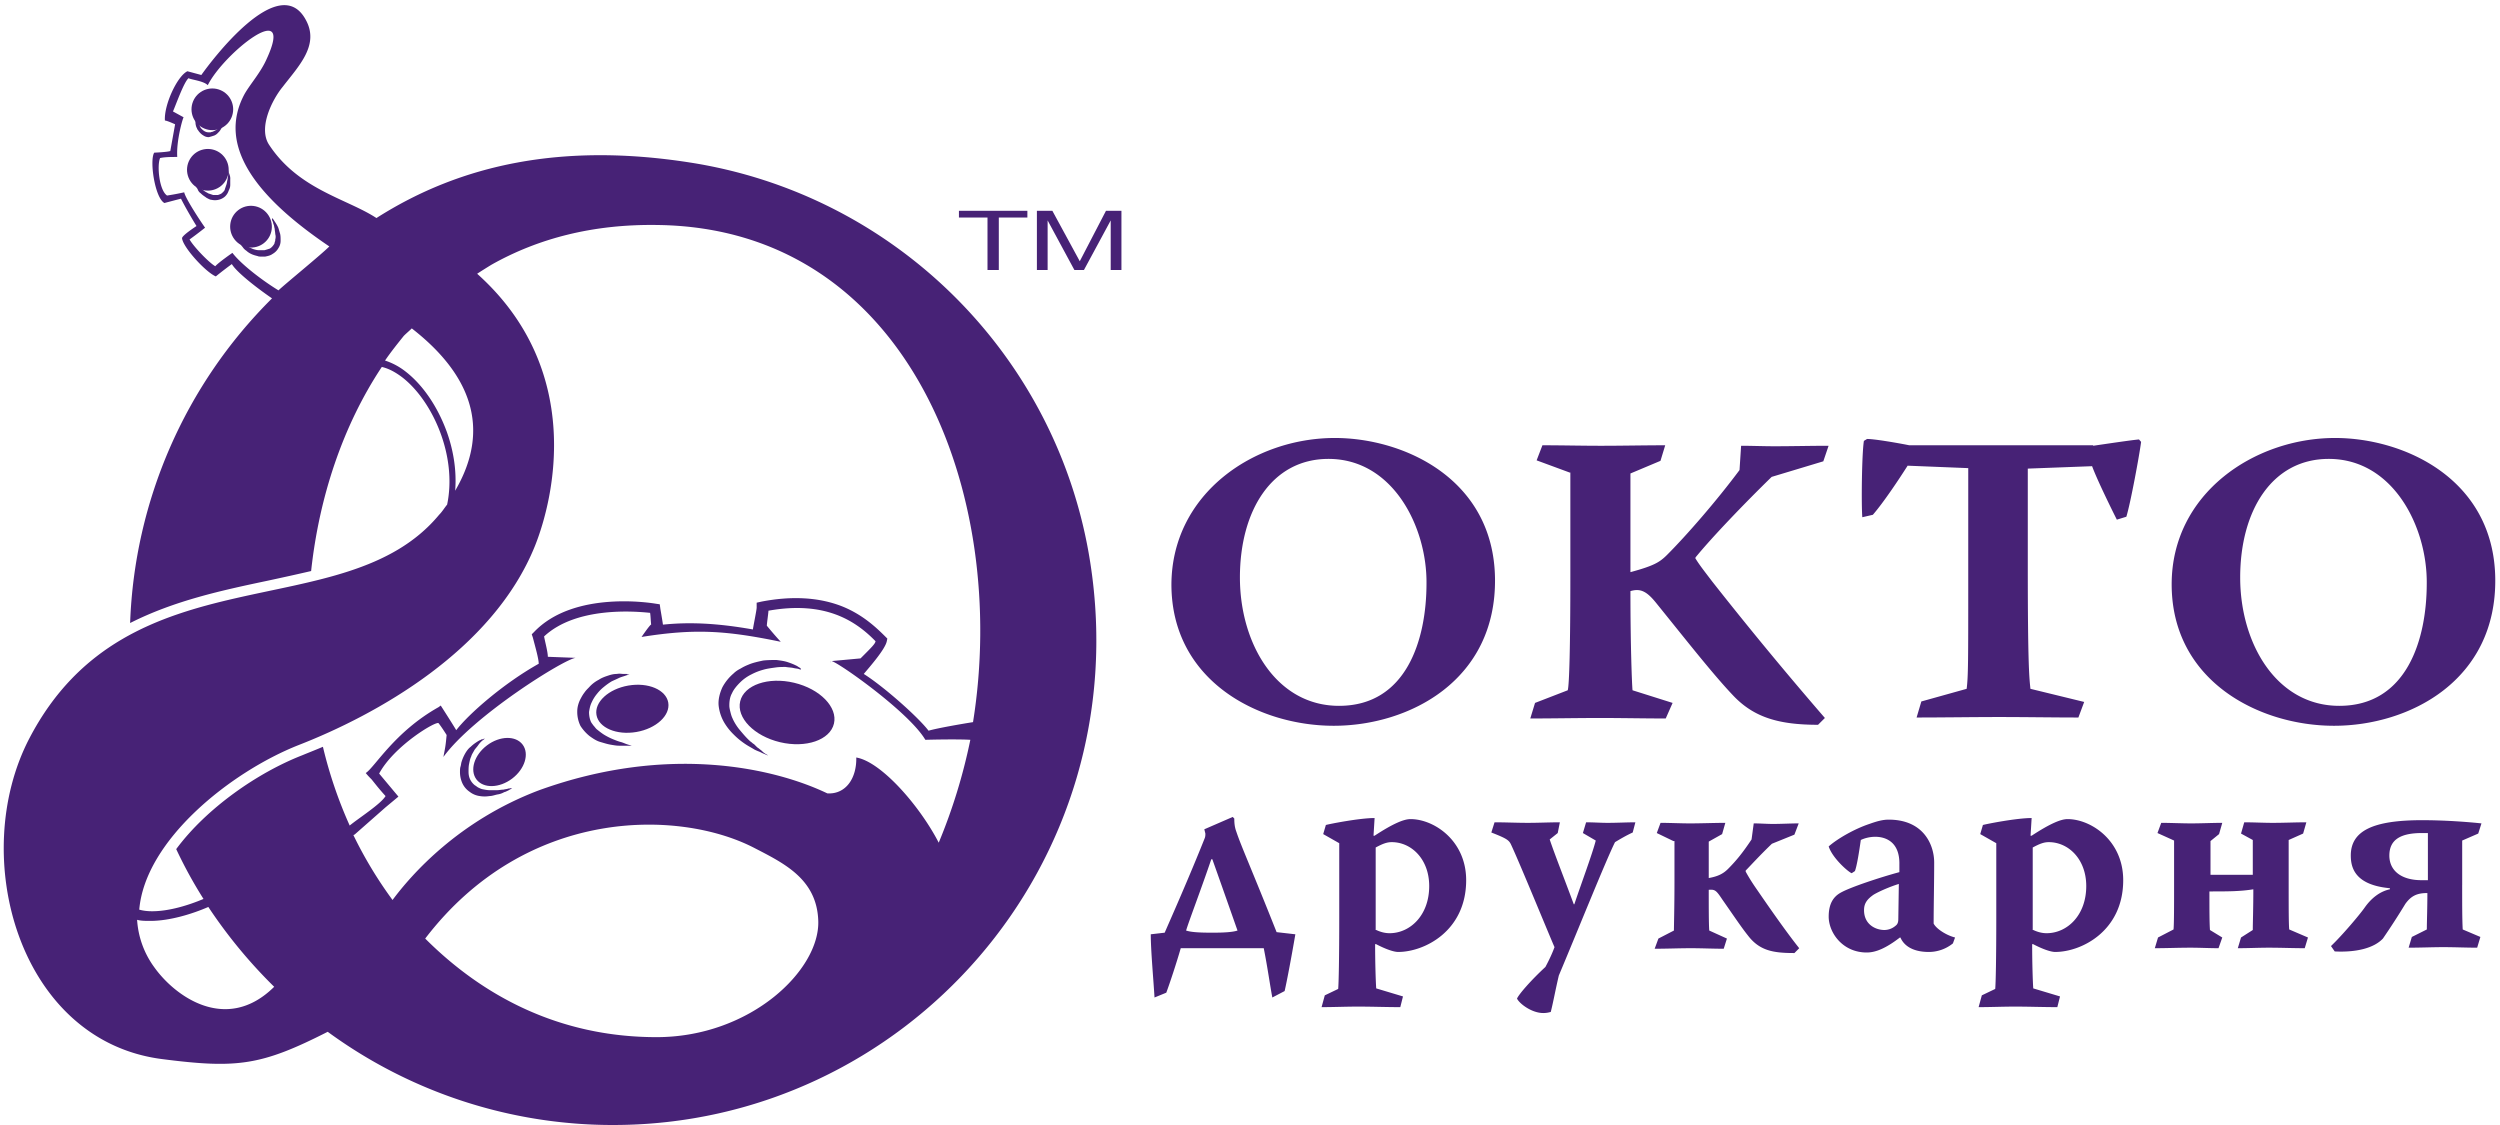 <svg xmlns="http://www.w3.org/2000/svg" width="120" height="54" viewBox="0 0 120 54">
    <g fill="#472276" fill-rule="nonzero">
        <path d="M39.866 31.783h.026c0-.026-.026-.026-.026 0z"/>
        <path d="M52.332 27C50.79 17.1 42.976 9.309 33.055 7.791c-5.99-.925-10.873.052-14.986 2.675-1.413-.926-3.726-1.363-5.14-3.497-.566-.823.154-2.212.642-2.803.772-1.003 1.774-2.006 1.106-3.215C13.39-1.44 10.1 2.983 9.664 3.6l-.668-.18c-.488.231-1.13 1.62-1.08 2.366.103 0 .489.18.489.18L8.174 7.25c-.155.052-.771.078-.771.078-.232.36.025 2.16.488 2.417 0 0 .771-.206.797-.206.154.309.488.9.745 1.311 0 0-.72.463-.694.592.052.437 1.131 1.62 1.62 1.826.282-.232.693-.54.77-.592.206.36 1.106 1.08 1.928 1.646a23.121 23.121 0 0 0-6.811 15.583c2.133-1.08 4.42-1.569 6.606-2.032.72-.154 1.413-.308 2.082-.463.385-3.548 1.516-6.968 3.393-9.797.334.077.668.257 1.002.515 1.44 1.131 2.622 3.754 2.133 6.094-.128.154-.231.334-.385.488-4.55 5.478-14.908 1.62-19.663 10.723C-1.542 41.091.9 49.963 7.788 50.837c3.599.463 4.755.309 7.942-1.311A23.168 23.168 0 0 0 29.43 54c14.009 0 25.164-12.497 22.902-27zM13.366 13.937c-.797-.488-1.8-1.26-2.21-1.8 0 0-.669.463-.823.643-.309-.18-1.028-.926-1.234-1.286 0 0 .36-.257.745-.565-.205-.283-.95-1.415-1.002-1.698a12.12 12.12 0 0 1-.823.155c-.385-.257-.488-1.466-.334-1.8.232-.052.54-.052.823-.052-.052-.797.283-1.928.308-1.903l-.514-.282c.129-.283.514-1.389.746-1.595.154.077.72.129.925.335.771-1.543 4.215-4.269 2.827-1.26-.282.642-.77 1.182-1.054 1.671-1.388 2.546.669 5.04 4.062 7.329-.412.411-2.057 1.748-2.442 2.108zm8.07 6.763c-.436-1.183-1.13-2.211-1.953-2.854a3.2 3.2 0 0 0-1.002-.54c.282-.412.59-.797.9-1.183.128-.129.256-.232.385-.36 2.776 2.16 3.855 4.757 2.082 7.791.077-.951-.077-1.928-.411-2.854zM7.377 46.389a4.306 4.306 0 0 1-.796-2.238c.18.052.411.052.617.052h.026c.925 0 2.005-.334 2.776-.669a23.868 23.868 0 0 0 3.161 3.832c-2.287 2.263-4.78.463-5.783-.977zm24.136 3.394c-4.703 0-8.379-2.006-11.103-4.732 4.857-6.351 12.183-6.197 15.756-4.371 1.44.746 3.033 1.491 3.11 3.497.103 2.366-3.239 5.606-7.763 5.606zm13.546-9.334c-.9-1.749-2.75-3.883-3.958-4.089.025.977-.489 1.774-1.388 1.723-2.468-1.183-7.557-2.417-13.829-.154-3.88 1.465-6.143 4.062-7.042 5.271a20 20 0 0 1-1.877-3.111c.026-.026.052-.026.052-.026l1.49-1.312.617-.514-.925-1.106c.72-1.337 2.75-2.545 2.853-2.417.103.129.257.36.386.566-.052.54-.052.514-.155 1.054 1.44-1.98 5.81-4.705 6.35-4.757l-1.337-.051c0-.232-.129-.695-.18-.977 1.542-1.44 4.344-1.209 5.089-1.132.026.154.026.36.051.566 0 0 0-.077-.462.591 2.57-.411 4.06-.308 6.683.232-.335-.36-.669-.772-.669-.772 0-.103.077-.617.077-.72 2.725-.488 4.19.489 5.141 1.466-.026.129-.154.257-.72.823l-1.388.128c.386.103 3.727 2.469 4.498 3.78.952-.025 1.748-.025 2.16 0a26.944 26.944 0 0 1-1.517 4.938zm1.645-5.786c-.488.077-1.696.283-2.133.411-.489-.643-2.134-2.108-3.11-2.725.282-.335 1.028-1.183 1.105-1.569l.026-.129-.103-.102c-.463-.463-1.106-1.055-2.057-1.44-1.105-.438-2.416-.515-3.88-.232l-.232.052v.231c0 .129-.154.849-.18 1.054-1.748-.308-3.059-.36-4.318-.231-.052-.36-.129-.772-.129-.797l-.025-.18-.18-.026c-.155-.026-3.933-.669-5.86 1.363l-.104.103.052.154c.128.489.283 1.029.283 1.26-1.697.951-3.368 2.417-3.959 3.189-.231-.386-.745-1.183-.745-1.183l-.103.077c-2.108 1.183-3.059 2.88-3.496 3.163.103.128.206.231.283.308.206.257.386.489.668.797-.23.386-1.285 1.055-1.722 1.415a21.121 21.121 0 0 1-1.285-3.78c-.36.154-.694.283-1.002.411-2.108.823-4.575 2.52-6.04 4.5.385.823.822 1.62 1.31 2.392-.668.282-1.619.591-2.467.591-.232 0-.437-.026-.617-.077.283-3.343 4.395-6.609 7.634-7.894 3.701-1.44 9.33-4.526 11.36-9.566.926-2.314 2.365-8.46-2.775-13.063a27.8 27.8 0 0 1 .694-.437c2.236-1.26 4.883-1.954 7.968-1.903 12.08.154 16.887 12.96 15.14 23.863z"/>
        <ellipse cx="2.081" cy="1.622" rx="1.748" ry="1.131" transform="rotate(-9.77 205.759 -147.58)"/>
        <path d="M30.227 32.374s-.025 0-.077.026c-.051 0-.103.026-.18.051-.077.026-.18.052-.283.103-.102.052-.23.103-.334.155a3.119 3.119 0 0 0-.36.257 2.055 2.055 0 0 0-.334.334 1.804 1.804 0 0 0-.257.411c-.077.155-.103.309-.128.463 0 .155.025.309.077.437.026.078.077.129.128.206.052.052.103.129.155.18.128.103.257.206.385.283.129.077.283.154.411.206.129.051.257.103.36.128.103.026.206.077.283.103.077.026.154.052.18.052a.199.199 0 0 0 .077.025h-.617c-.128 0-.257-.025-.411-.051-.154-.026-.309-.077-.488-.129-.18-.051-.335-.154-.515-.283a2.038 2.038 0 0 1-.437-.488 1.532 1.532 0 0 1-.154-.694c0-.232.077-.463.18-.643a1.73 1.73 0 0 1 .18-.283c.052-.077.129-.154.206-.232a1.6 1.6 0 0 1 .462-.36c.155-.102.309-.154.463-.205.154-.052.283-.077.411-.077.129-.026.232 0 .309 0h.128c.026 0 .052 0 .077.025h.103z"/>
        <ellipse cx="1.873" cy="1.605" rx="1.388" ry="1" transform="rotate(-37.042 65.121 -13.901)"/>
        <path d="M23.287 35.46s-.025 0-.051.026c-.026.025-.077.051-.129.103a1.118 1.118 0 0 0-.154.18c-.051.077-.128.154-.18.231-.051.103-.128.206-.154.309-.051.102-.077.231-.103.36-.026.128-.026.257-.026.385 0 .129.026.257.078.36a.804.804 0 0 0 .23.283c.052.026.104.077.155.103.052.026.103.051.18.077.129.026.257.052.36.052h.36c.103 0 .205-.026.308-.026.103-.026.18-.026.232-.052.077 0 .128-.025.154-.025h.051s-.026 0-.051.025c-.026.026-.077.052-.129.078-.025.025-.051.025-.103.051-.025.026-.077.026-.128.051a.867.867 0 0 1-.309.103c-.128.026-.257.077-.385.077a1.397 1.397 0 0 1-.463 0 1.002 1.002 0 0 1-.488-.205 1.005 1.005 0 0 1-.36-.437 1.308 1.308 0 0 1-.103-.515c0-.077 0-.18.026-.257.026-.077.026-.154.051-.231a1.99 1.99 0 0 1 .18-.412c.077-.128.154-.231.257-.308a1.8 1.8 0 0 1 .257-.206c.077-.051.155-.103.232-.129.025-.025.051-.025.077-.025.025 0 .051-.026.077-.026h.051z"/>
        <ellipse cx=".939" cy="1.132" rx="1" ry="1" transform="rotate(-67.752 8.63 -3.702)"/>
        <path d="M9.536 5.246v.025c0 .026 0 .052-.026.078 0 .025-.025.077-.025.128v.154c0 .052 0 .103.025.18.026.052.026.129.052.18.025.052.051.129.102.18a.682.682 0 0 0 .155.129c.051.026.103.051.18.051h.102c.026 0 .052-.025.103-.025l.154-.077c.052-.026.103-.078.129-.103.051-.026.077-.077.103-.103l.077-.077.051-.052.026-.025v.025c0 .026-.026.052-.026.077 0 .026-.025.026-.025.052s-.026.051-.026.051c-.026.052-.051.077-.077.129a.682.682 0 0 1-.129.154.461.461 0 0 1-.18.129 3.235 3.235 0 0 1-.257.077.434.434 0 0 1-.257-.077.693.693 0 0 1-.205-.18c-.026-.026-.052-.077-.077-.103-.026-.026-.026-.077-.052-.103a.751.751 0 0 1-.051-.231v-.206c0-.052.025-.129.051-.154.026-.052.026-.078.052-.129 0-.026.025-.026.025-.051-.025-.052 0-.078.026-.103-.026.025 0 0 0 0z"/>
        <g>
            <ellipse cx=".981" cy="1.207" rx="1" ry="1" transform="rotate(-16.69 29.145 -25.986)"/>
            <path d="M9.33 8.614l.026.026c0 .026.026.051.051.077.026.026.052.077.078.129.025.051.077.103.128.154.051.051.103.103.18.154.051.052.129.077.206.129l.231.077h.231c.077-.026.155-.051.206-.103l.077-.077a.195.195 0 0 0 .051-.103l.078-.231c.025-.077.025-.155.05-.232 0-.077.027-.128.027-.205v-.155-.103-.025.025c0 .026.025.052.025.103 0 .026.026.052.026.077 0 .026.026.052.026.078a.501.501 0 0 1 .025.205v.257c0 .103-.025.18-.077.283a.666.666 0 0 1-.18.283.7.7 0 0 1-.308.154.733.733 0 0 1-.334 0c-.052 0-.103-.025-.154-.051-.052-.026-.103-.051-.129-.077-.077-.052-.154-.103-.231-.18a.4.4 0 0 1-.154-.206c-.052-.077-.078-.128-.103-.18-.026-.051-.026-.103-.052-.154V8.69 8.64v-.026z"/>
        </g>
        <g>
            <ellipse cx="1.253" cy="1.366" rx="1" ry="1.003" transform="rotate(-37.888 20.511 -9.603)"/>
            <path d="M11.515 11.546l.026.025.077.078a.56.56 0 0 0 .128.102c.052.026.103.078.18.103.077.026.155.077.232.103.077.026.18.052.257.052h.282c.103-.026.18-.052.258-.078a.6.6 0 0 0 .18-.18.196.196 0 0 0 .05-.128c.027-.052.027-.077.027-.129a.438.438 0 0 0 0-.257c0-.077-.026-.18-.026-.257-.026-.077-.026-.154-.052-.206-.025-.051-.025-.128-.051-.154-.026-.051-.026-.077-.026-.103v-.051l.026.025a.355.355 0 0 1 .077.103c.026.026.026.052.052.077.025.026.025.052.051.078.026.051.077.128.103.205.025.077.051.18.077.257.026.103.026.206.026.335a.643.643 0 0 1-.103.36.744.744 0 0 1-.283.283c-.103.077-.231.102-.36.128h-.18c-.051 0-.128 0-.18-.026-.102-.025-.205-.051-.308-.102a.897.897 0 0 1-.231-.155.6.6 0 0 1-.18-.18.538.538 0 0 1-.103-.154c0-.026-.026-.051-.026-.051 0-.026-.026-.026-.026-.052a.08.08 0 0 0 .026-.051z"/>
        </g>
        <g>
            <ellipse cx="2.823" cy="2.056" rx="1.466" ry="2.313" transform="rotate(-76.609 40.648 -4)"/>
            <path d="M38.452 32.143s-.025 0-.103-.026c-.05-.026-.154-.026-.257-.051-.102-.026-.23-.026-.385-.052-.154 0-.309 0-.488.026-.18.026-.386.051-.566.103a2.813 2.813 0 0 0-.591.231 2.058 2.058 0 0 0-.54.386c-.154.154-.308.334-.385.514-.103.18-.129.386-.129.592 0 .103.026.205.051.308.026.103.052.206.103.309.077.18.206.386.334.54.129.154.257.308.386.437.077.077.128.129.206.18.025.026.051.051.102.077l.078.077c.05.052.102.103.154.129.051.051.103.077.154.128a.843.843 0 0 0 .206.155.318.318 0 0 1 .077.051s-.026 0-.077-.026c-.052-.025-.129-.051-.232-.102a1.253 1.253 0 0 0-.18-.078c-.051-.025-.128-.051-.205-.102-.129-.078-.283-.155-.463-.283a3.458 3.458 0 0 1-.488-.412 2.78 2.78 0 0 1-.463-.591 2.079 2.079 0 0 1-.257-.797c-.026-.283.051-.592.18-.875a2.29 2.29 0 0 1 .54-.668c.102-.103.231-.18.334-.232a2.35 2.35 0 0 1 .36-.18c.231-.102.488-.154.72-.205.23-.026.462-.026.642-.026.206.026.385.051.54.103.154.051.282.103.385.154a.562.562 0 0 1 .129.077c.051.026.077.052.103.052 0 .051.025.077.025.077z"/>
        </g>
        <g>
            <path d="M59.17 39.214l.076.077c0 .258.026.438.103.643.231.695.746 1.826 1.928 4.809l.9.103c-.18 1.054-.412 2.288-.515 2.725l-.59.309c-.104-.54-.232-1.466-.412-2.366h-3.984c-.206.72-.54 1.723-.694 2.135l-.565.231c-.052-.874-.18-2.263-.18-3.034l.668-.077c.257-.592 1.182-2.675 1.928-4.552.025-.077.025-.128.025-.206l-.051-.205 1.362-.592zm-.977 5.555c.565 0 .976-.026 1.208-.103-.129-.36-.54-1.543-1.208-3.42h-.052c-.488 1.44-1.08 2.983-1.208 3.42.231.077.617.103 1.26.103zM65.93 40.114h.05c.9-.591 1.414-.797 1.723-.797 1.13 0 2.673 1.029 2.673 2.932 0 2.442-2.005 3.445-3.264 3.445-.206 0-.592-.128-1.08-.385l-.026.025c0 .849.026 1.723.052 2.109l1.285.386-.129.514c-.694 0-1.336-.026-2.03-.026-.591 0-1.157.026-1.748.026l.154-.566.643-.308c.026-.258.051-1.466.051-3.446v-3.549l-.77-.437.128-.437c.18-.051 1.619-.334 2.339-.334l-.052.848zm.076 4.5c.206.103.437.18.694.18.977 0 1.902-.848 1.902-2.263 0-1.285-.848-2.108-1.799-2.108-.231 0-.437.077-.77.257v3.934h-.027zM76.133 39.471c.36 0 .694.026 1.029.026.462 0 .925-.026 1.336-.026l-.128.489c-.334.154-.591.309-.849.463-.436.874-1.799 4.268-2.698 6.403-.18.771-.257 1.234-.386 1.748-.103.026-.206.052-.36.052-.565 0-1.156-.463-1.26-.695.104-.231.695-.9 1.363-1.517.18-.334.334-.668.437-.951-.154-.334-1.67-4.037-2.082-4.912-.103-.231-.231-.308-.951-.591l.154-.489c.54 0 1.054.026 1.594.026s1.028-.026 1.542-.026l-.103.515-.385.308c.231.695.642 1.723 1.156 3.112h.026c.308-.926.874-2.443 1.028-3.06l-.617-.36.154-.515zM80.323 40.371l-.797-.385.18-.489c.463 0 .951.026 1.414.026.565 0 1.157-.026 1.696-.026l-.154.54-.642.36v1.749c.437-.077.694-.206.925-.437.411-.412.72-.798 1.13-1.415l.104-.771c.308 0 .617.026.925.026.411 0 .848-.026 1.234-.026l-.206.54-1.08.437c-.616.591-1.053 1.08-1.259 1.286v.051c.18.334.386.643.566.9.565.823 1.388 2.006 2.004 2.777l-.23.232c-1.003 0-1.672-.103-2.237-.849-.309-.386-.668-.926-1.208-1.697-.309-.463-.36-.514-.668-.489 0 .746 0 1.672.025 1.955l.848.385-.154.489c-.514 0-1.054-.026-1.568-.026-.59 0-1.156.026-1.747.026l.18-.489.745-.385c0-.257.026-1.157.026-2.289v-2.006h-.052zM91.17 41.503c.026-1.08-.643-1.337-1.157-1.337-.282 0-.54.077-.694.154-.077.54-.18 1.209-.282 1.491l-.155.103c-.154-.051-.925-.72-1.105-1.285.437-.386 1.26-.849 1.954-1.08.36-.129.642-.206.925-.206 1.696 0 2.185 1.234 2.185 2.057 0 .977-.026 2.109-.026 2.931.129.258.617.566 1.028.669l-.103.283a1.838 1.838 0 0 1-1.156.411c-.874 0-1.234-.385-1.363-.694h-.025c-.669.514-1.157.72-1.594.72-1.157 0-1.825-.951-1.825-1.723 0-.591.206-.951.591-1.157.463-.257 1.851-.72 2.802-.977v-.36zm-1.696 2.186c0 .694.565.951.976.951a.83.83 0 0 0 .54-.206c.103-.077.129-.18.129-.334l.025-1.671c-.411.128-.9.334-1.208.514-.334.231-.462.437-.462.746zM97.467 40.114h.052c.9-.591 1.413-.797 1.722-.797 1.13 0 2.673 1.029 2.673 2.932 0 2.442-2.005 3.445-3.264 3.445-.206 0-.592-.128-1.08-.385l-.026.025c0 .849.026 1.723.052 2.109l1.285.386-.129.514c-.694 0-1.336-.026-2.03-.026-.591 0-1.157.026-1.748.026l.154-.566.643-.308c.026-.258.051-1.466.051-3.446v-3.549l-.77-.437.128-.437c.18-.051 1.619-.334 2.339-.334l-.052.848zm.077 4.5c.206.103.437.18.694.18.977 0 1.902-.848 1.902-2.263 0-1.285-.848-2.108-1.799-2.108-.231 0-.437.077-.77.257v3.934h-.027zM108.134 41.94v-1.62l-.565-.309.154-.54c.463 0 .925.026 1.362.026.566 0 1.08-.026 1.62-.026l-.155.54-.694.309v2.083c0 1.183 0 1.903.026 2.211l.9.386-.155.514c-.565 0-1.13-.025-1.722-.025-.488 0-.976.025-1.49.025l.154-.514.565-.36c0-.334.026-1.054.026-1.954-.617.103-1.234.103-2.108.103 0 .797 0 1.491.026 1.851l.591.36-.18.514c-.437 0-.9-.025-1.336-.025-.592 0-1.157.025-1.722.025l.154-.514.745-.386c.026-.257.026-1.157.026-2.237v-2.031l-.797-.36.18-.489c.463 0 .951.026 1.44.026.513 0 1.002-.026 1.49-.026l-.154.54-.411.334v1.62h2.03v-.051zM118.184 42.48c0 .977 0 1.62.026 2.134l.848.36-.154.515c-.54 0-1.08-.026-1.62-.026s-1.079.026-1.67.026l.154-.515.72-.36c0-.36.026-1.003.026-1.748-.489 0-.772.128-1.054.514a35.762 35.762 0 0 1-1.08 1.671c-.437.463-1.285.669-2.313.618l-.18-.258c.54-.514 1.388-1.517 1.62-1.851.308-.437.719-.771 1.207-.874v-.052c-1.67-.154-1.876-.977-1.876-1.568 0-1.183 1.054-1.697 3.419-1.697 1.053 0 2.133.077 2.853.154l-.155.488-.77.335v2.134zm-1.67-2.494h-.257c-.977 0-1.568.283-1.568 1.08 0 .72.565 1.183 1.542 1.183h.308v-2.263h-.025z"/>
        </g>
        <g>
            <path d="M64.07 21.023c3.313 0 7.614 1.96 7.69 6.72.076 4.924-4.124 7.094-7.741 7.094-3.592 0-7.791-2.147-7.791-6.79.025-4.364 3.971-7.024 7.842-7.024zm-.304 1.004c-2.732 0-4.25 2.496-4.25 5.693 0 3.173 1.746 6.16 4.756 6.16 3.238 0 4.2-3.173 4.2-5.88.024-2.683-1.595-5.973-4.706-5.973zM75.402 22.703l-1.644-.606.278-.724c.936 0 1.872.024 2.808.024 1.037 0 2.05-.024 3.086-.024l-.227.747-1.442.607v4.736c1.113-.303 1.391-.466 1.745-.816.936-.934 2.378-2.59 3.491-4.084l.076-1.166c.506 0 1.063.023 1.594.023.885 0 1.745-.023 2.605-.023l-.253.746-2.479.747c-1.34 1.307-2.858 2.893-3.642 3.85l-.026.047c.177.303.456.653.81 1.12a182.92 182.92 0 0 0 5.413 6.556l-.329.327c-1.872 0-3.06-.35-4.047-1.377-.961-1.003-2.277-2.683-3.693-4.433-.48-.607-.784-.747-1.265-.607 0 2.707.076 4.55.101 4.76l1.923.607-.33.747c-1.036 0-2.074-.024-3.161-.024-1.113 0-2.252.024-3.34.024l.228-.747 1.569-.607c.075-.233.126-2.146.126-5.483v-4.947h.025zM100.471 21.397c.658-.094 1.72-.257 2.2-.304l.102.117c-.076.607-.506 2.94-.708 3.593l-.456.14c-.202-.396-.96-1.936-1.188-2.566l-3.087.116v4.667c0 4.923.076 5.39.127 5.903l2.58.63-.278.747c-1.24 0-2.53-.023-3.795-.023-1.315 0-2.63.023-3.971.023l.228-.77 2.175-.607c.076-.606.076-1.306.076-5.25V22.47l-2.91-.117c-.43.677-1.163 1.774-1.669 2.357l-.506.117c-.05-.607-.025-3.034.076-3.664l.152-.093c.38 0 1.568.21 2.024.303h8.828v.024zM112.082 21.023c3.314 0 7.614 1.96 7.69 6.72.076 4.924-4.123 7.094-7.74 7.094-3.592 0-7.792-2.147-7.792-6.79 0-4.364 3.972-7.024 7.842-7.024zm-.303 1.004c-2.732 0-4.25 2.496-4.25 5.693 0 3.173 1.745 6.16 4.756 6.16 3.238 0 4.199-3.173 4.199-5.88.025-2.683-1.594-5.973-4.705-5.973z"/>
        </g>
        <g>
            <path d="M49.314 10.12v.32h-1.371v2.52H47.4v-2.52h-1.371v-.32zM49.771 10.12h.743l1.315 2.42 1.257-2.42h.743v2.84h-.515v-2.38l-1.285 2.38h-.458l-1.285-2.38v2.38h-.515v-2.84z"/>
        </g>
    </g>
</svg>
